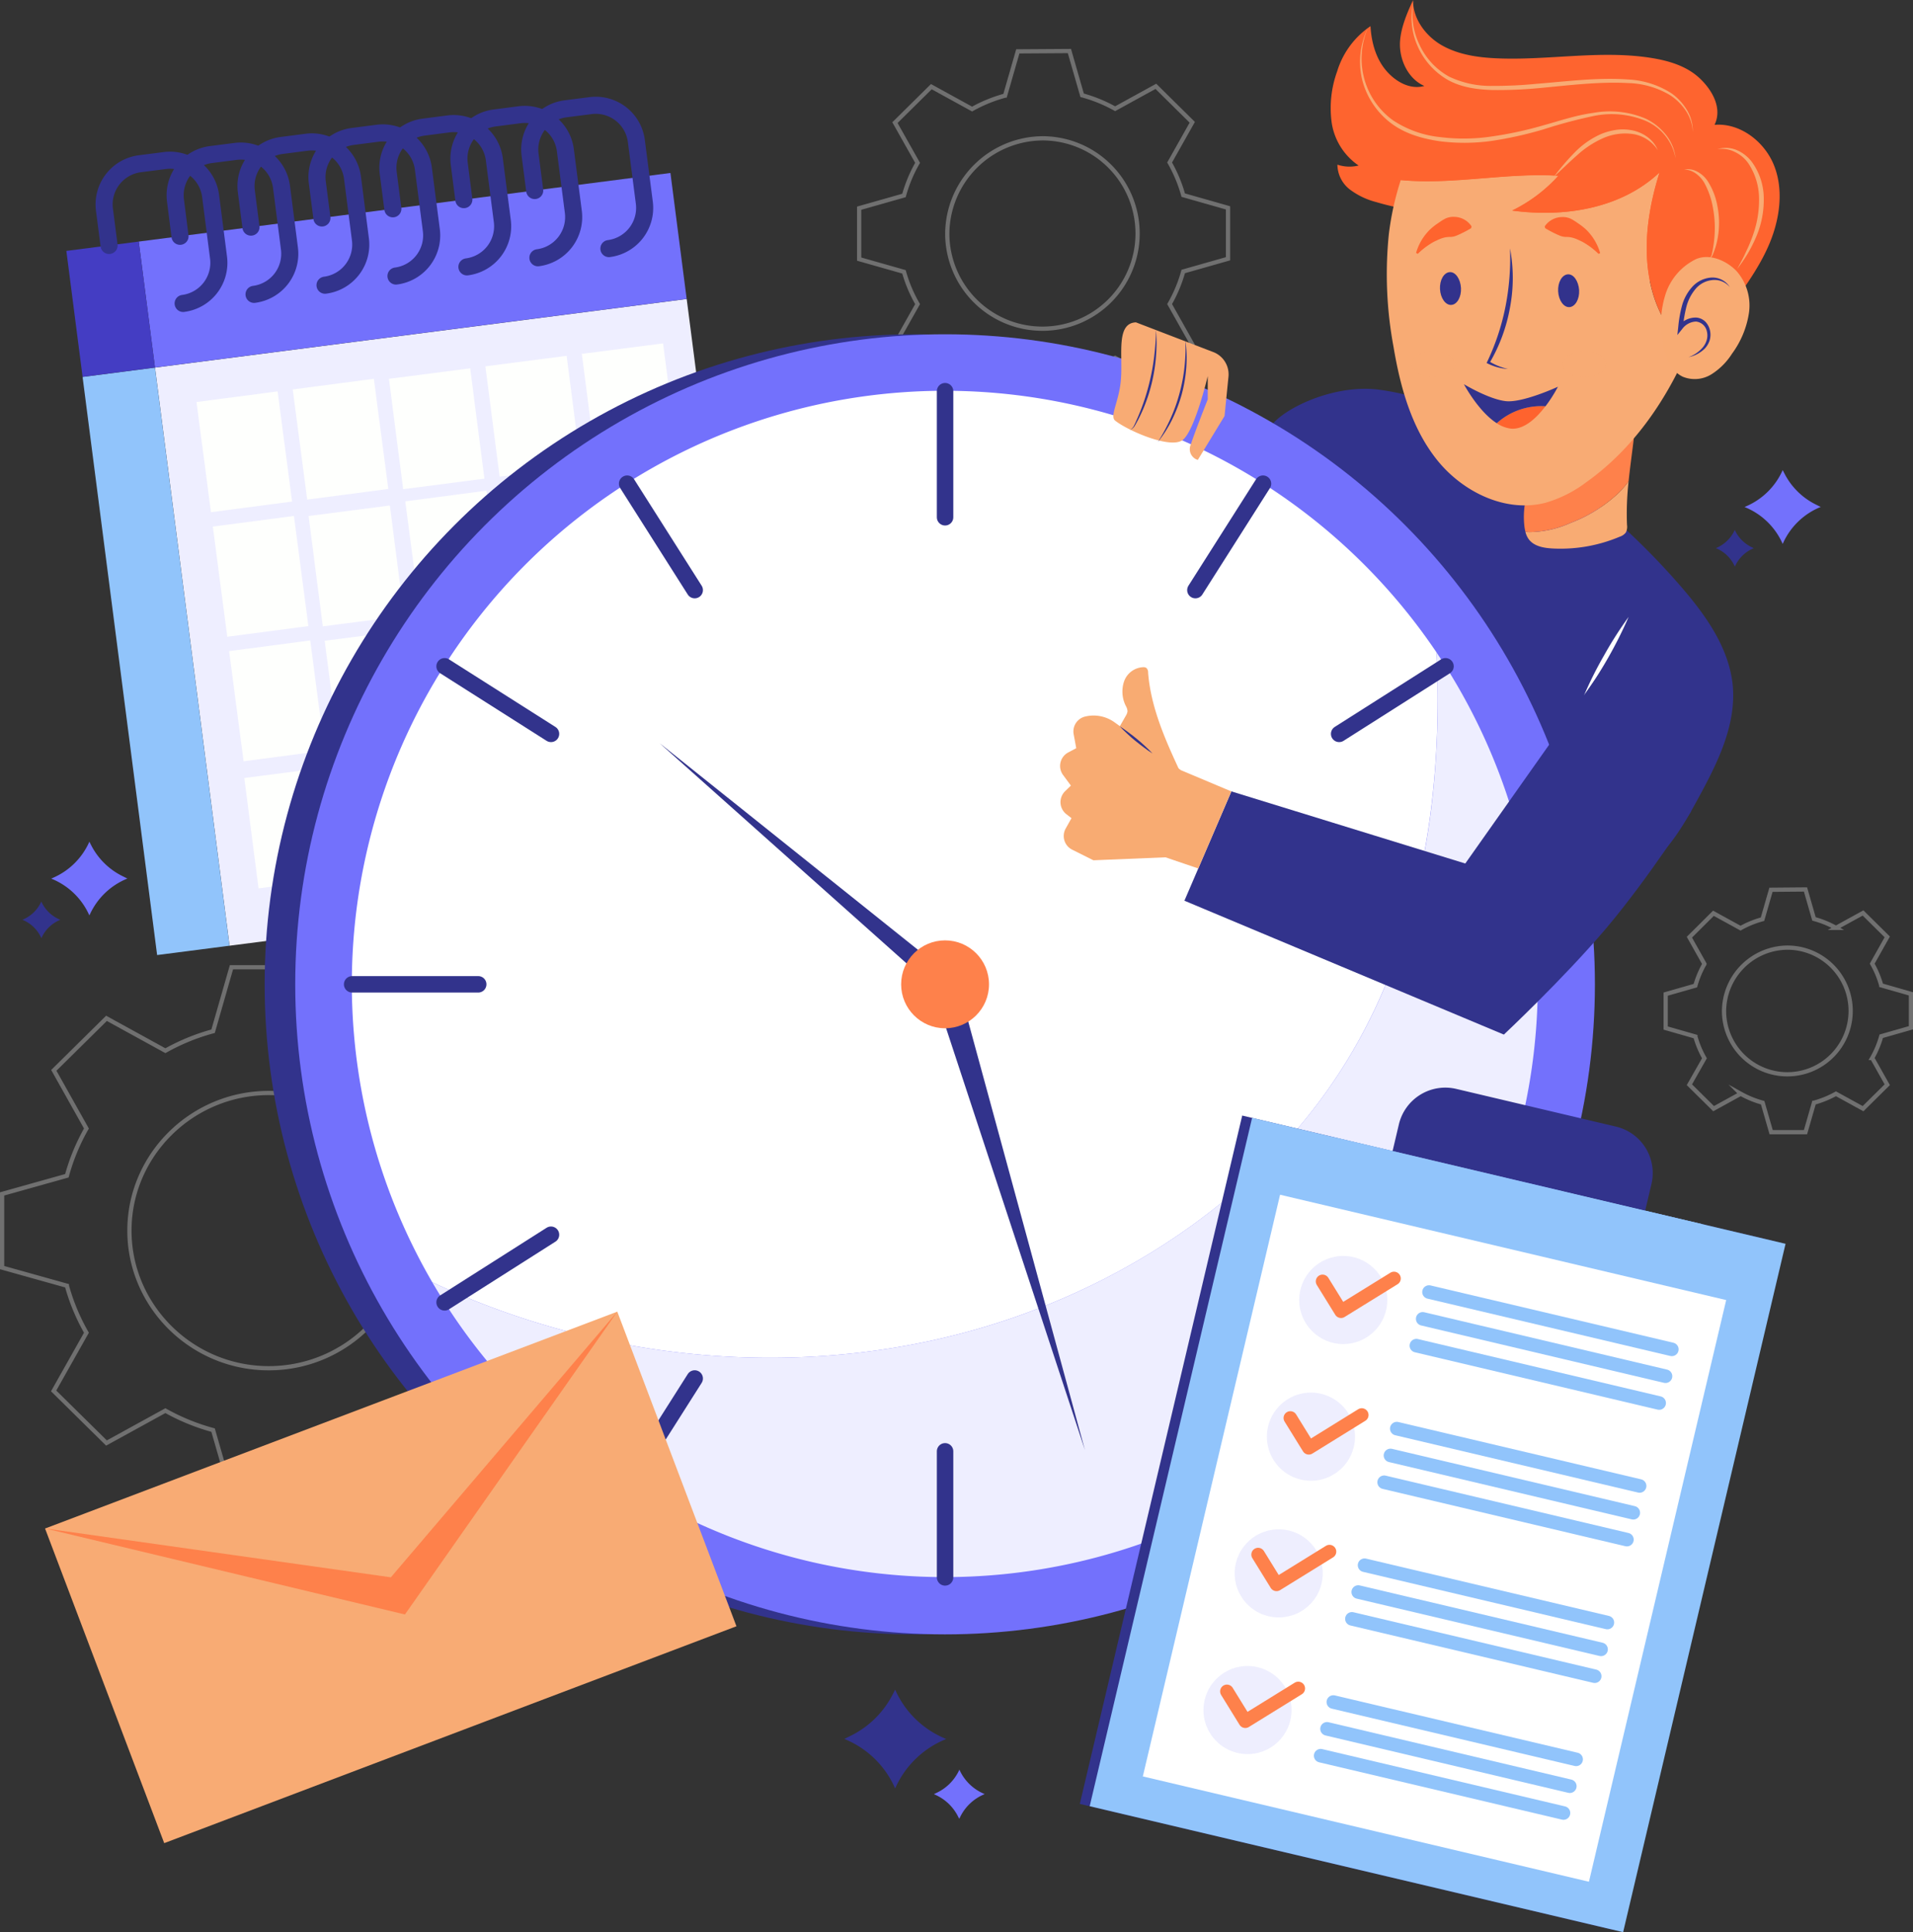 <svg xmlns="http://www.w3.org/2000/svg" viewBox="0 0 451.11 455.49"><rect x="0" y="0" width="451.11" height="455.49" fill="#333333" stroke="none"/><defs><style>.cls-1{isolation:isolate;}.cls-2{opacity:0.3;}.cls-18,.cls-20,.cls-22,.cls-23,.cls-3{fill:none;}.cls-3{stroke:#fff;stroke-miterlimit:10;}.cls-4{fill:#32338c;}.cls-5{fill:#7371fc;}.cls-6{fill:#f8ab73;}.cls-7{fill:#fe814b;}.cls-8{fill:#fe642f;}.cls-13,.cls-9{fill:#f8ab74;}.cls-10{fill:#fe632e;}.cls-11{fill:#32328c;}.cls-12{fill:#fe642e;}.cls-13{opacity:0.4;}.cls-13,.cls-24{mix-blend-mode:multiply;}.cls-14{fill:#eef;}.cls-15,.cls-24{fill:#91c4fb;}.cls-16{fill:#443dc3;}.cls-17{fill:#fefffd;}.cls-18,.cls-20{stroke:#32338c;}.cls-18,.cls-20,.cls-22,.cls-23{stroke-linecap:round;stroke-linejoin:round;}.cls-18{stroke-width:4.03px;}.cls-19{fill:#fff;}.cls-20{stroke-width:3.88px;}.cls-21{fill:#eeeefe;}.cls-22{stroke:#fe814b;}.cls-22,.cls-23{stroke-width:3.2px;}.cls-23{stroke:#91c4fb;}.cls-25{fill:#f8ab72;}</style></defs><title>time-clock</title><g class="cls-1"><g id="BACKGROUND"><g class="cls-2"><path class="cls-3" d="M272.63,35.94l-3,10.43a34.44,34.44,0,0,0-7.78,3.17l-9.61-5.28-8.58,8.48L249,62.22a33.16,33.16,0,0,0-3.21,7.69l-10.57,3v12l10.57,3A32.91,32.91,0,0,0,249,95.52L243.66,105l8.58,8.47,9.61-5.27a34.44,34.44,0,0,0,7.78,3.17l3,10.43H284.8l3-10.43a34.44,34.44,0,0,0,7.78-3.17l9.61,5.27,8.58-8.47-5.34-9.49a33.34,33.34,0,0,0,3.21-7.68l10.56-3v-12l-10.56-3a33.6,33.6,0,0,0-3.21-7.69l5.34-9.48-8.58-8.48-9.61,5.28a34.44,34.44,0,0,0-7.78-3.17l-3-10.43Zm6.08,20.5A22.44,22.44,0,1,1,256,78.87,22.63,22.63,0,0,1,278.71,56.44Z" transform="translate(-32.62 -23.83)"/></g><g class="cls-2"><path class="cls-3" d="M450.24,233.58l-2,6.94a22.62,22.62,0,0,0-5.18,2.11l-6.39-3.51L431,244.76l3.55,6.31a22.36,22.36,0,0,0-2.14,5.11l-7,2v8l7,2a22.25,22.25,0,0,0,2.14,5.12L431,279.54l5.71,5.64,6.39-3.51a23.08,23.08,0,0,0,5.18,2.11l2,6.94h8.1l2-6.94a23.47,23.47,0,0,0,5.18-2.11l6.39,3.51,5.71-5.64-3.55-6.31a22.22,22.22,0,0,0,2.13-5.12l7-2v-8l-7-2a22.33,22.33,0,0,0-2.13-5.11l3.55-6.31-5.71-5.64-6.39,3.51a23,23,0,0,0-5.18-2.11l-2-6.94Zm4.05,13.64a14.93,14.93,0,1,1-15.12,14.93A15.06,15.06,0,0,1,454.29,247.22Z" transform="translate(-32.62 -23.83)"/></g><g class="cls-2"><path class="cls-3" d="M87.2,251.85l-4.33,15.08a49.32,49.32,0,0,0-11.25,4.59l-13.89-7.63L45.31,276.15,53,289.86A48.16,48.16,0,0,0,48.39,301l-15.27,4.28v17.37l15.27,4.27A48,48,0,0,0,53,338l-7.73,13.72L57.73,364l13.89-7.63a49.32,49.32,0,0,0,11.25,4.59L87.2,376h17.6l4.33-15.08a49.58,49.58,0,0,0,11.26-4.59L134.28,364l12.41-12.25L139,338a48,48,0,0,0,4.64-11.11l15.28-4.27V305.25L143.61,301A48.14,48.14,0,0,0,139,289.86l7.72-13.71-12.41-12.26-13.89,7.63a49.58,49.58,0,0,0-11.26-4.59l-4.33-15.08ZM96,281.49c18.1,0,32.86,14.58,32.86,32.44S114.1,346.37,96,346.37s-32.86-14.58-32.86-32.44S77.91,281.49,96,281.49Z" transform="translate(-32.62 -23.83)"/></g><path class="cls-4" d="M243.71,445.43h0a22.15,22.15,0,0,1,11.86-11.58l.17-.07-.72-.32a22.1,22.1,0,0,1-11.21-11.1l-.1-.22-.56,1.09a22.06,22.06,0,0,1-9.94,9.79l-1.53.76.09,0a22.12,22.12,0,0,1,11.61,10.93Z" transform="translate(-32.62 -23.83)"/><path class="cls-5" d="M258.85,452.57h0a11,11,0,0,1,5.93-5.79l.08,0-.36-.16a11.08,11.08,0,0,1-5.61-5.55l0-.11-.28.55a11,11,0,0,1-5,4.89l-.77.38,0,0a11,11,0,0,1,5.8,5.47Z" transform="translate(-32.62 -23.83)"/><path class="cls-5" d="M453,152.05h0a16.51,16.51,0,0,0-8.87-8.65l-.12-.05.54-.24a16.58,16.58,0,0,0,8.38-8.3l.07-.17.42.82a16.55,16.55,0,0,0,7.43,7.32l1.15.57-.07,0a16.53,16.53,0,0,0-8.68,8.16Z" transform="translate(-32.62 -23.83)"/><path class="cls-4" d="M441.72,157.39h0a8.36,8.36,0,0,0-4.44-4.33l-.06,0,.27-.12a8.31,8.31,0,0,0,4.19-4.15l0-.08.2.41a8.32,8.32,0,0,0,3.72,3.65l.58.29h0a8.3,8.3,0,0,0-4.34,4.09Z" transform="translate(-32.62 -23.83)"/><path class="cls-5" d="M53.69,239.62h0A16.53,16.53,0,0,0,44.82,231l-.12-.05.54-.24a16.54,16.54,0,0,0,8.38-8.3l.07-.17.42.82a16.5,16.5,0,0,0,7.43,7.32l1.15.57-.07,0a16.55,16.55,0,0,0-8.68,8.17Z" transform="translate(-32.62 -23.83)"/><path class="cls-4" d="M42.38,245h0a8.29,8.29,0,0,0-4.44-4.33l-.06,0,.27-.12a8.27,8.27,0,0,0,4.19-4.15l0-.08.2.41a8.29,8.29,0,0,0,3.72,3.66l.57.28,0,0a8.25,8.25,0,0,0-4.34,4.08Z" transform="translate(-32.62 -23.83)"/></g><g id="OBJECTS"><path class="cls-4" d="M357.8,115.69a63.22,63.22,0,0,1,21,6.77,170.25,170.25,0,0,1,50.46,39.93c5.68,6.61,11,14.12,11.94,22.79,1,9.92-4,19.36-8.8,28.09-4,7.27-8.88,15.21-16.92,17.32-6.58,1.73-13.48-1-19.43-4.34-23.25-12.95-40.69-35-50.69-59.7a78.94,78.94,0,0,1-5.84-36.19c.23-3.59-9.18-3.92-6.65-6.76C336.49,119.55,347.69,114.4,357.8,115.69Z" transform="translate(-32.62 -23.83)"/><path class="cls-6" d="M416.67,137.29a22.73,22.73,0,0,1-2.54,2.91,34.6,34.6,0,0,1-11.19,6.92,24.22,24.22,0,0,1-9.51,2.14c-.37,0-.73,0-1.1-.07a5,5,0,0,0,.78,1.75c1.21,1.64,3.46,2.06,5.49,2.18a35.88,35.88,0,0,0,16-2.78,2.93,2.93,0,0,0,1.43-1,3.07,3.07,0,0,0,.26-1.78A67,67,0,0,1,416.67,137.29Z" transform="translate(-32.62 -23.83)"/><path class="cls-7" d="M402.94,147.12a34.6,34.6,0,0,0,11.19-6.92,22.73,22.73,0,0,0,2.54-2.91c.56-5.55,1.51-11,1.8-16.65-5.69-1.34-14.87,4.56-18.83,8.29-5.11,4.8-8.32,11.86-7.56,18.82a10.09,10.09,0,0,0,.25,1.44c.37,0,.73.06,1.1.07A24.22,24.22,0,0,0,402.94,147.12Z" transform="translate(-32.62 -23.83)"/><path class="cls-8" d="M441.25,95.47c3.47-4.88,7-9.81,9.1-15.4s2.8-12,.51-17.49-8-9.83-13.93-9.32c1.86-3.83-.41-8.08-3.53-11S426,38.1,421.76,37.45c-11.92-1.84-24.09.66-36.14.13-4.45-.19-9-.84-12.87-3s-6.93-6.24-6.93-10.7c-1.56,3.39-3.31,7.49-3.05,11.21s2.29,7.51,5.73,9c-3.46,1-7.08-1.16-9.32-4S356,33.54,355.8,30a19.82,19.82,0,0,0-7.86,10.65,25.39,25.39,0,0,0-1.29,12.11A14.88,14.88,0,0,0,353,62.85a9,9,0,0,1-5-.2,7.48,7.48,0,0,0,3,5.9,17.63,17.63,0,0,0,6.15,2.92c7.5,2.24,15.38,2.85,23.07,4.35,18.14,3.53,34.91,11.93,52.16,18.58C434.75,95.33,438.74,96.09,441.25,95.47Z" transform="translate(-32.62 -23.83)"/><path class="cls-9" d="M422.32,92.75c-2.6-9.22-1.23-19.14,1.65-28.27-9.07,8.54-22.41,10.65-34.76,9a35.89,35.89,0,0,0,10.9-8.2c-12.27-.79-24.93,2.19-37.17,1A67.22,67.22,0,0,0,360.13,79a92.93,92.93,0,0,0,1.08,26.47c1.59,9.54,4.24,19.23,10.28,26.78s16.13,12.5,25.5,10.12a29.48,29.48,0,0,0,9.62-4.81c10.84-7.67,18.71-18.92,24-31.15A30,30,0,0,1,422.32,92.75Z" transform="translate(-32.62 -23.83)"/><path class="cls-8" d="M400.11,65.25a35.89,35.89,0,0,1-10.9,8.2c12.35,1.68,25.69-.43,34.76-9-2.88,9.13-4.25,19-1.65,28.27a30,30,0,0,0,8.28,13.69c.69-1.59,1.34-3.2,1.94-4.81a64.61,64.61,0,0,0,4.51-21.69c.06-7.43-1.77-15-6.05-21.06-6-8.54-16.29-13.25-26.56-15.18a40.45,40.45,0,0,0-15.23-.32c-6.67,1.32-15.75,5.07-20.08,10.69a41.42,41.42,0,0,0-6.19,12.23C375.18,67.44,387.84,64.46,400.11,65.25Z" transform="translate(-32.62 -23.83)"/><path class="cls-6" d="M425.5,92.8a22.89,22.89,0,0,0-.71,12.07c.56,3.1,1.83,6.45,4.68,7.78a7.45,7.45,0,0,0,6.69-.56,15.6,15.6,0,0,0,4.89-4.88,21.66,21.66,0,0,0,4-9.64,12.28,12.28,0,0,0-2.88-9.78c-2.34-2.5-6.47-4.32-9.7-2.83A14,14,0,0,0,425.5,92.8Z" transform="translate(-32.62 -23.83)"/><path class="cls-4" d="M440.54,91.52a4.71,4.71,0,0,0-4.29-1.65,5.91,5.91,0,0,0-3.94,2.25,10.72,10.72,0,0,0-2.06,4.2,35,35,0,0,0-.8,4.78l-1-.41a5.1,5.1,0,0,1,4.14-2,3.41,3.41,0,0,1,2.2,1,4.37,4.37,0,0,1,1.08,2.1,4.6,4.6,0,0,1-.1,2.3,5.12,5.12,0,0,1-1.16,1.93,7.59,7.59,0,0,1-3.8,2,7.89,7.89,0,0,0,3.41-2.37,4.84,4.84,0,0,0,.9-1.78,3.94,3.94,0,0,0,0-1.93,2.93,2.93,0,0,0-2.56-2.31,4.24,4.24,0,0,0-3.22,1.71l-1.18,1.47.21-1.88a29.56,29.56,0,0,1,.86-4.94,10.89,10.89,0,0,1,2.42-4.51,6.65,6.65,0,0,1,4.58-2.22A4.82,4.82,0,0,1,440.54,91.52Z" transform="translate(-32.62 -23.83)"/><path class="cls-4" d="M388.7,82.39a37.44,37.44,0,0,1,0,13.92,39.49,39.49,0,0,1-4.83,13.1l-.13-.42a14.84,14.84,0,0,0,2.14,1.09,16.88,16.88,0,0,0,2.32.73,12.53,12.53,0,0,1-4.76-1.28l-.26-.13.14-.29a55,55,0,0,0,4.31-13A59.27,59.27,0,0,0,388.7,82.39Z" transform="translate(-32.62 -23.83)"/><path class="cls-10" d="M385.58,123.6a7.65,7.65,0,0,0,3.33,1.27c3.14.29,6.09-2.57,8.16-5.29A15.65,15.65,0,0,0,385.58,123.6Z" transform="translate(-32.62 -23.83)"/><path class="cls-4" d="M387.75,118.4c-4-.42-9.92-4-9.92-4s3.38,6.4,7.75,9.2a15.65,15.65,0,0,1,11.49-4A33.74,33.74,0,0,0,400,115S391.74,118.81,387.75,118.4Z" transform="translate(-32.62 -23.83)"/><path class="cls-11" d="M377.14,91.71c.11,2.13-.91,3.91-2.28,4s-2.56-1.61-2.67-3.73.92-3.91,2.29-4S377,89.58,377.14,91.71Z" transform="translate(-32.62 -23.83)"/><path class="cls-11" d="M405,92.23c.11,2.13-.92,3.91-2.28,4s-2.56-1.6-2.67-3.73.92-3.91,2.29-4S404.85,90.11,405,92.23Z" transform="translate(-32.62 -23.83)"/><path class="cls-12" d="M366.55,83.45a12.65,12.65,0,0,1,1.75-3.7,13,13,0,0,1,1.36-1.64,13.55,13.55,0,0,1,1.68-1.4c.61-.42,1.24-.87,1.92-1.25a4.38,4.38,0,0,1,2.25-.51,5,5,0,0,1,4.13,2.25l-.12.43a27.35,27.35,0,0,1-3.45,1.75,4.17,4.17,0,0,1-1.48.31,5.47,5.47,0,0,0-1.61.2,9.38,9.38,0,0,0-1.56.62,10.15,10.15,0,0,0-1.55.84,17,17,0,0,0-2.93,2.33Z" transform="translate(-32.62 -23.83)"/><path class="cls-12" d="M409.57,83.68a17,17,0,0,0-2.93-2.33,10.15,10.15,0,0,0-1.55-.84,9.38,9.38,0,0,0-1.56-.62,5.45,5.45,0,0,0-1.6-.2,4.18,4.18,0,0,1-1.49-.31A27.35,27.35,0,0,1,397,77.63l-.12-.43A5,5,0,0,1,401,75a4.38,4.38,0,0,1,2.25.51c.68.38,1.31.83,1.92,1.25a14.44,14.44,0,0,1,1.69,1.4,13.82,13.82,0,0,1,1.35,1.64,12.65,12.65,0,0,1,1.75,3.7Z" transform="translate(-32.62 -23.83)"/><path class="cls-13" d="M375.75,109.67c0,1.7-2.3,3.07-5.14,3.07s-5.14-1.37-5.14-3.07,2.3-3.08,5.14-3.08S375.75,108,375.75,109.67Z" transform="translate(-32.62 -23.83)"/><path class="cls-13" d="M411.41,109.67c0,1.7-2.3,3.07-5.14,3.07s-5.14-1.37-5.14-3.07,2.3-3.08,5.14-3.08S411.41,108,411.41,109.67Z" transform="translate(-32.62 -23.83)"/><path class="cls-9" d="M366,24a16.46,16.46,0,0,0,1.35,10.35,16.43,16.43,0,0,0,7,7.55,22.72,22.72,0,0,0,10.16,2.18,102.35,102.35,0,0,0,10.63-.51c7.09-.56,14.24-1.52,21.45-1a20.78,20.78,0,0,1,10.24,3.29,13.24,13.24,0,0,1,3.65,4A9.67,9.67,0,0,1,431.81,55a9.81,9.81,0,0,0-1.61-5,12.79,12.79,0,0,0-3.7-3.7,20.32,20.32,0,0,0-10-2.89c-7.08-.37-14.17.57-21.28,1.22a104.17,104.17,0,0,1-10.76.42c-3.58-.12-7.32-.61-10.54-2.45a17.09,17.09,0,0,1-7.09-8.08A16.24,16.24,0,0,1,366,24Z" transform="translate(-32.62 -23.83)"/><path class="cls-9" d="M427.75,61.17a12,12,0,0,0-7.42-9,21,21,0,0,0-11.89-1,114.62,114.62,0,0,0-11.82,3.15,89.51,89.51,0,0,1-12.06,2.7,46,46,0,0,1-12.4.11c-4.08-.59-8.25-1.75-11.61-4.33a18.54,18.54,0,0,1-6.74-10.29,18.16,18.16,0,0,1,1.37-12.08,18.34,18.34,0,0,0-.84,12,17.91,17.91,0,0,0,6.72,9.73,24.67,24.67,0,0,0,11.24,4A44.67,44.67,0,0,0,384.41,56a87.72,87.72,0,0,0,11.93-2.56c3.93-1.08,7.85-2.44,12-3a21.62,21.62,0,0,1,12.24,1.31,13.53,13.53,0,0,1,4.87,3.83A10.57,10.57,0,0,1,427.75,61.17Z" transform="translate(-32.62 -23.83)"/><path class="cls-9" d="M423.56,59.24a8.56,8.56,0,0,0-5.94-3.82,12.86,12.86,0,0,0-7,1,22.57,22.57,0,0,0-6.09,4c-1.86,1.62-3.63,3.4-5.49,5.08a56.48,56.48,0,0,1,4.9-5.72,19.81,19.81,0,0,1,6.25-4.36,15.09,15.09,0,0,1,3.74-1,11.31,11.31,0,0,1,3.89.2,8.94,8.94,0,0,1,3.49,1.66A7.28,7.28,0,0,1,423.56,59.24Z" transform="translate(-32.62 -23.83)"/><path class="cls-9" d="M437.6,59a6.62,6.62,0,0,1,4.47.17A8.78,8.78,0,0,1,445.73,62a14.69,14.69,0,0,1,2.81,8.64,22.15,22.15,0,0,1-1.74,8.9,34.6,34.6,0,0,1-2,4,37.73,37.73,0,0,1-2.53,3.7c.71-1.31,1.44-2.61,2.05-4A34.38,34.38,0,0,0,446,79.22a24.68,24.68,0,0,0,1.43-8.57A15.18,15.18,0,0,0,445,62.49a8,8,0,0,0-3.19-2.79A6.75,6.75,0,0,0,437.6,59Z" transform="translate(-32.62 -23.83)"/><path class="cls-9" d="M429.76,63.78a4.82,4.82,0,0,1,3.14.53,6.78,6.78,0,0,1,2.42,2.22,16.23,16.23,0,0,1,2.31,6,20.35,20.35,0,0,1,.2,6.42,19.57,19.57,0,0,1-.66,3.13c-.17.51-.34,1-.54,1.5a3,3,0,0,1-.36.74c-.16.21-.47.42-.72.27.28.08.47-.16.58-.37a2.63,2.63,0,0,0,.21-.72c.12-.51.21-1,.29-1.54a27,27,0,0,0,.33-3.09,25.66,25.66,0,0,0-.42-6.13,19,19,0,0,0-2-5.76,6.92,6.92,0,0,0-2-2.23A5,5,0,0,0,429.76,63.78Z" transform="translate(-32.62 -23.83)"/><rect class="cls-14" x="77.44" y="101.83" width="126.42" height="137.41" transform="translate(-53.28 -4.43) rotate(-7.35)"/><rect class="cls-5" x="66.73" y="72.57" width="126.42" height="29.94" transform="translate(-42.75 -6.49) rotate(-7.35)"/><rect class="cls-15" x="60.82" y="111.02" width="17.21" height="137.41" transform="translate(-55.05 -13.47) rotate(-7.35)"/><rect class="cls-16" x="50.11" y="81.76" width="17.21" height="29.94" transform="translate(-44.51 -15.53) rotate(-7.35)"/><rect class="cls-17" x="80.46" y="117.64" width="19.32" height="26.23" transform="matrix(0.99, -0.13, 0.13, 0.99, -48.61, -11.23)"/><rect class="cls-17" x="103.2" y="114.71" width="19.32" height="26.23" transform="matrix(0.99, -0.13, 0.13, 0.99, -48.05, -8.34)"/><rect class="cls-17" x="125.94" y="111.78" width="19.32" height="26.23" transform="translate(-47.49 -5.45) rotate(-7.35)"/><rect class="cls-17" x="148.68" y="108.84" width="19.32" height="26.23" transform="translate(-46.92 -2.57) rotate(-7.35)"/><rect class="cls-17" x="171.42" y="105.91" width="19.32" height="26.23" transform="translate(-46.36 0.31) rotate(-7.35)"/><rect class="cls-17" x="84.25" y="147.06" width="19.32" height="26.23" transform="matrix(0.99, -0.13, 0.13, 0.99, -52.34, -10.5)"/><rect class="cls-17" x="106.99" y="144.12" width="19.32" height="26.23" transform="translate(-51.78 -7.61) rotate(-7.35)"/><rect class="cls-17" x="129.73" y="141.19" width="19.32" height="26.23" transform="matrix(0.99, -0.13, 0.13, 0.99, -51.22, -4.73)"/><rect class="cls-17" x="152.47" y="138.25" width="19.32" height="26.23" transform="translate(-50.66 -1.84) rotate(-7.35)"/><rect class="cls-17" x="175.21" y="135.32" width="19.32" height="26.23" transform="matrix(0.99, -0.13, 0.13, 0.99, -50.09, 1.04)"/><rect class="cls-17" x="88.05" y="176.47" width="19.32" height="26.23" transform="matrix(0.99, -0.13, 0.13, 0.99, -56.08, -9.77)"/><rect class="cls-17" x="110.79" y="173.54" width="19.32" height="26.23" transform="translate(-55.51 -6.89) rotate(-7.35)"/><rect class="cls-17" x="133.53" y="170.6" width="19.32" height="26.23" transform="translate(-54.95 -4) rotate(-7.35)"/><rect class="cls-17" x="156.27" y="167.67" width="19.32" height="26.23" transform="translate(-54.39 -1.11) rotate(-7.35)"/><rect class="cls-17" x="179.01" y="164.73" width="19.32" height="26.23" transform="translate(-53.83 1.77) rotate(-7.35)"/><rect class="cls-17" x="91.84" y="205.88" width="19.32" height="26.23" transform="translate(-59.81 -9.04) rotate(-7.35)"/><rect class="cls-17" x="114.58" y="202.95" width="19.32" height="26.23" transform="translate(-59.25 -6.16) rotate(-7.35)"/><rect class="cls-17" x="137.32" y="200.01" width="19.32" height="26.23" transform="translate(-58.68 -3.27) rotate(-7.35)"/><rect class="cls-17" x="160.06" y="197.08" width="19.32" height="26.23" transform="translate(-58.12 -0.39) rotate(-7.35)"/><rect class="cls-17" x="182.8" y="194.15" width="19.32" height="26.23" transform="translate(-57.56 2.5) rotate(-7.35)"/><path class="cls-18" d="M58.34,81.69l-1.09-8.44A9.67,9.67,0,0,1,65.6,62.43l5.86-.75A9.65,9.65,0,0,1,82.28,70l1.87,14.54a9.65,9.65,0,0,1-8.34,10.82h0" transform="translate(-32.62 -23.83)"/><path class="cls-18" d="M75.07,79.53,74,71.09a9.67,9.67,0,0,1,8.35-10.82l5.86-.75A9.67,9.67,0,0,1,99,67.86l1.87,14.54a9.65,9.65,0,0,1-8.34,10.82h0" transform="translate(-32.62 -23.83)"/><path class="cls-18" d="M91.8,77.37l-1.09-8.44a9.65,9.65,0,0,1,8.34-10.81l5.87-.76a9.67,9.67,0,0,1,10.82,8.34l1.87,14.55a9.65,9.65,0,0,1-8.34,10.81h0" transform="translate(-32.62 -23.83)"/><path class="cls-18" d="M108.53,75.21l-1.09-8.44A9.65,9.65,0,0,1,115.78,56l5.87-.76a9.65,9.65,0,0,1,10.81,8.35l1.88,14.54A9.65,9.65,0,0,1,126,88.9h0" transform="translate(-32.62 -23.83)"/><path class="cls-18" d="M125.26,73.05l-1.09-8.43a9.65,9.65,0,0,1,8.34-10.82l5.87-.76a9.66,9.66,0,0,1,10.81,8.35l1.88,14.54a9.65,9.65,0,0,1-8.34,10.81h0" transform="translate(-32.62 -23.83)"/><path class="cls-18" d="M142,70.89l-1.08-8.43a9.65,9.65,0,0,1,8.34-10.82l5.87-.76a9.66,9.66,0,0,1,10.81,8.35l1.88,14.54a9.67,9.67,0,0,1-8.35,10.82h0" transform="translate(-32.62 -23.83)"/><path class="cls-18" d="M158.71,68.74l-1.09-8.44A9.67,9.67,0,0,1,166,49.48l5.86-.75a9.65,9.65,0,0,1,10.82,8.34l1.88,14.54a9.67,9.67,0,0,1-8.35,10.82h0" transform="translate(-32.62 -23.83)"/><circle class="cls-4" cx="215.65" cy="232.04" r="153.24"/><circle class="cls-5" cx="222.86" cy="232.04" r="153.24"/><path class="cls-19" d="M279.37,331.53c27.66-11.15,52.75-29.71,69-54.69,18.91-29,24.61-64.21,23-99.21A139.83,139.83,0,0,0,134.55,326.09C179.43,347.3,233.21,350.15,279.37,331.53Z" transform="translate(-32.62 -23.83)"/><path class="cls-14" d="M371.37,177.63c1.65,35-4.05,70.19-23,99.21-16.29,25-41.38,43.54-69,54.69-46.16,18.62-99.94,15.77-144.82-5.44A139.83,139.83,0,1,0,371.37,177.63Z" transform="translate(-32.62 -23.83)"/><polygon class="cls-4" points="221.33 233.84 155.56 175.21 224.38 230.23 221.33 233.84"/><polygon class="cls-4" points="225.48 230.38 255.84 341.82 220.24 233.69 225.48 230.38"/><circle class="cls-7" cx="222.86" cy="232.04" r="10.36"/><line class="cls-20" x1="222.86" y1="92.22" x2="222.86" y2="121.94"/><line class="cls-20" x1="222.86" y1="342.13" x2="222.86" y2="371.85"/><line class="cls-20" x1="362.67" y1="232.04" x2="332.95" y2="232.04"/><line class="cls-20" x1="112.77" y1="232.04" x2="83.04" y2="232.04"/><line class="cls-20" x1="104.84" y1="157.07" x2="129.93" y2="173"/><line class="cls-20" x1="315.79" y1="291.07" x2="340.87" y2="307.01"/><line class="cls-20" x1="297.83" y1="114.02" x2="281.89" y2="139.11"/><line class="cls-20" x1="163.82" y1="324.96" x2="147.89" y2="350.05"/><line class="cls-20" x1="340.87" y1="157.07" x2="315.79" y2="173"/><line class="cls-20" x1="129.93" y1="291.07" x2="104.84" y2="307.01"/><line class="cls-20" x1="147.89" y1="114.02" x2="163.82" y2="139.11"/><line class="cls-20" x1="281.89" y1="324.96" x2="297.83" y2="350.05"/><rect class="cls-9" x="52.64" y="356.01" width="144.3" height="79.31" transform="translate(-164.73 46.06) rotate(-20.75)"/><polygon class="cls-7" points="92.17 371.83 10.65 360.31 95.49 380.59 145.59 309.18 92.17 371.83"/><rect class="cls-4" x="304.66" y="299.43" width="129.25" height="166.73" transform="translate(65.2 -98.43) rotate(13.28)"/><rect class="cls-15" x="306.99" y="299.98" width="129.25" height="166.73" transform="translate(65.39 -98.96) rotate(13.28)"/><rect class="cls-19" x="316.84" y="316.01" width="108.09" height="140.89" transform="translate(66.08 -98.7) rotate(13.28)"/><path class="cls-4" d="M373.46,284.74h38.7A11.25,11.25,0,0,1,423.41,296v6.45a0,0,0,0,1,0,0h-61.2a0,0,0,0,1,0,0V296A11.25,11.25,0,0,1,373.46,284.74Z" transform="translate(45.34 -106.22) rotate(13.28)"/><circle class="cls-21" cx="349.36" cy="330.31" r="10.39" transform="translate(-93.38 55.57) rotate(-11.94)"/><polyline class="cls-22" points="311.88 302.07 316.23 309.1 328.72 301.38"/><line class="cls-23" x1="336.98" y1="304.58" x2="394.24" y2="318.09"/><line class="cls-23" x1="335.49" y1="310.9" x2="392.75" y2="324.42"/><line class="cls-23" x1="334" y1="317.22" x2="391.25" y2="330.74"/><path class="cls-21" d="M351.87,364.89a10.39,10.39,0,1,1-7.73-12.5A10.39,10.39,0,0,1,351.87,364.89Z" transform="translate(-32.62 -23.83)"/><polyline class="cls-22" points="304.28 334.27 308.63 341.3 321.12 333.57"/><line class="cls-23" x1="329.38" y1="336.78" x2="386.64" y2="350.29"/><line class="cls-23" x1="327.89" y1="343.1" x2="385.15" y2="356.61"/><line class="cls-23" x1="326.4" y1="349.42" x2="383.65" y2="362.94"/><circle class="cls-21" cx="334.15" cy="394.7" r="10.39" transform="translate(-198.5 502.84) rotate(-64.53)"/><polyline class="cls-22" points="296.68 366.47 301.02 373.49 313.51 365.77"/><line class="cls-23" x1="321.78" y1="368.98" x2="379.04" y2="382.49"/><line class="cls-23" x1="320.29" y1="375.3" x2="377.55" y2="388.81"/><line class="cls-23" x1="318.8" y1="381.62" x2="376.05" y2="395.14"/><path class="cls-24" d="M345.25,302.08h88.8a0,0,0,0,1,0,0v5.17a4.55,4.55,0,0,1-4.55,4.55H349.8a4.55,4.55,0,0,1-4.55-4.55v-5.17A0,0,0,0,1,345.25,302.08Z" transform="translate(48.32 -105.14) rotate(13.28)"/><circle class="cls-21" cx="326.79" cy="426.96" r="10.39" transform="translate(-210.16 216.76) rotate(-32.29)"/><polyline class="cls-22" points="289.32 398.72 293.66 405.75 306.15 398.03"/><line class="cls-23" x1="314.42" y1="401.23" x2="371.67" y2="414.74"/><line class="cls-23" x1="312.93" y1="407.55" x2="370.18" y2="421.07"/><line class="cls-23" x1="311.43" y1="413.88" x2="368.69" y2="427.39"/><path class="cls-19" d="M416.67,169.26a101.12,101.12,0,0,1-10.52,18.51,89.26,89.26,0,0,1,4.78-9.53A91,91,0,0,1,416.67,169.26Z" transform="translate(-32.62 -23.83)"/><path class="cls-4" d="M431.41,215.09s-10.09,15.84-20.08,27.63-24.08,25-24.08,25l-75.33-31.56L323,210.39l55.15,17,31.78-45Z" transform="translate(-32.62 -23.83)"/><path class="cls-25" d="M311.1,205.39l11.88,5-7.79,18.17-7.73-2.63-17,.7-5-2.5a3.6,3.6,0,0,1-1.53-5l1.36-2.43-1.21-.94a3.6,3.6,0,0,1-.28-5.43l1.35-1.31-1.84-2.49a3.6,3.6,0,0,1,1.23-5.33l1.87-1-.61-3.3a3.61,3.61,0,0,1,2.69-4.15h0a8.47,8.47,0,0,1,6.95,1.35Z" transform="translate(-32.62 -23.83)"/><path class="cls-25" d="M311.31,206.61c-3.62-7.74-7.29-15.69-7.95-24.2a1.44,1.44,0,0,0-.42-1.13,1.22,1.22,0,0,0-.7-.17,5,5,0,0,0-4.54,3.33,7.52,7.52,0,0,0,.41,5.82,2.73,2.73,0,0,1,.39,1.24,2.45,2.45,0,0,1-.4,1.06c-.63,1.11-1.26,2.21-1.88,3.32A34.65,34.65,0,0,0,311.31,206.61Z" transform="translate(-32.62 -23.83)"/><path class="cls-4" d="M304.41,201.46c-.72-.44-1.4-.94-2.07-1.44s-1.32-1-2-1.55-1.28-1.08-1.89-1.66-1.22-1.14-1.79-1.77c.72.45,1.4.94,2.07,1.44s1.32,1,2,1.56,1.27,1.08,1.89,1.65S303.84,200.84,304.41,201.46Z" transform="translate(-32.62 -23.83)"/><path class="cls-9" d="M300.49,99.82l18.23,7a5.63,5.63,0,0,1,3.59,5.81l-.93,9.28-6.3,10.34a2.64,2.64,0,0,1-1.66-3.62c.93-2.89,4-10.65,4-10.65v-5.48s-3,12.65-5.84,15-13.18-2.24-16-4.52c-1.36-1.11,1.06-4.69,1.39-10C297.38,107.39,295.78,100,300.49,99.82Z" transform="translate(-32.62 -23.83)"/><path class="cls-4" d="M312.15,104.06a29.29,29.29,0,0,1,.22,6.35,34.45,34.45,0,0,1-1.06,6.29,34.85,34.85,0,0,1-2.27,6,29.74,29.74,0,0,1-3.41,5.37,43.93,43.93,0,0,0,3-5.55,38.08,38.08,0,0,0,2.12-5.93,39.19,39.19,0,0,0,1.18-6.18A42.85,42.85,0,0,0,312.15,104.06Z" transform="translate(-32.62 -23.83)"/><path class="cls-4" d="M305.22,101.65a36.91,36.91,0,0,1,0,6.22A39.86,39.86,0,0,1,302.31,120c-.42,1-.85,1.9-1.32,2.82-.26.45-.48.91-.76,1.36a2.18,2.18,0,0,1-1.15,1,2.23,2.23,0,0,0,1-1.1c.24-.46.43-.94.64-1.41.42-.94.81-1.9,1.17-2.86a50.2,50.2,0,0,0,1.8-5.9,49.65,49.65,0,0,0,1.1-6.06A60.68,60.68,0,0,0,305.22,101.65Z" transform="translate(-32.62 -23.83)"/></g></g></svg>